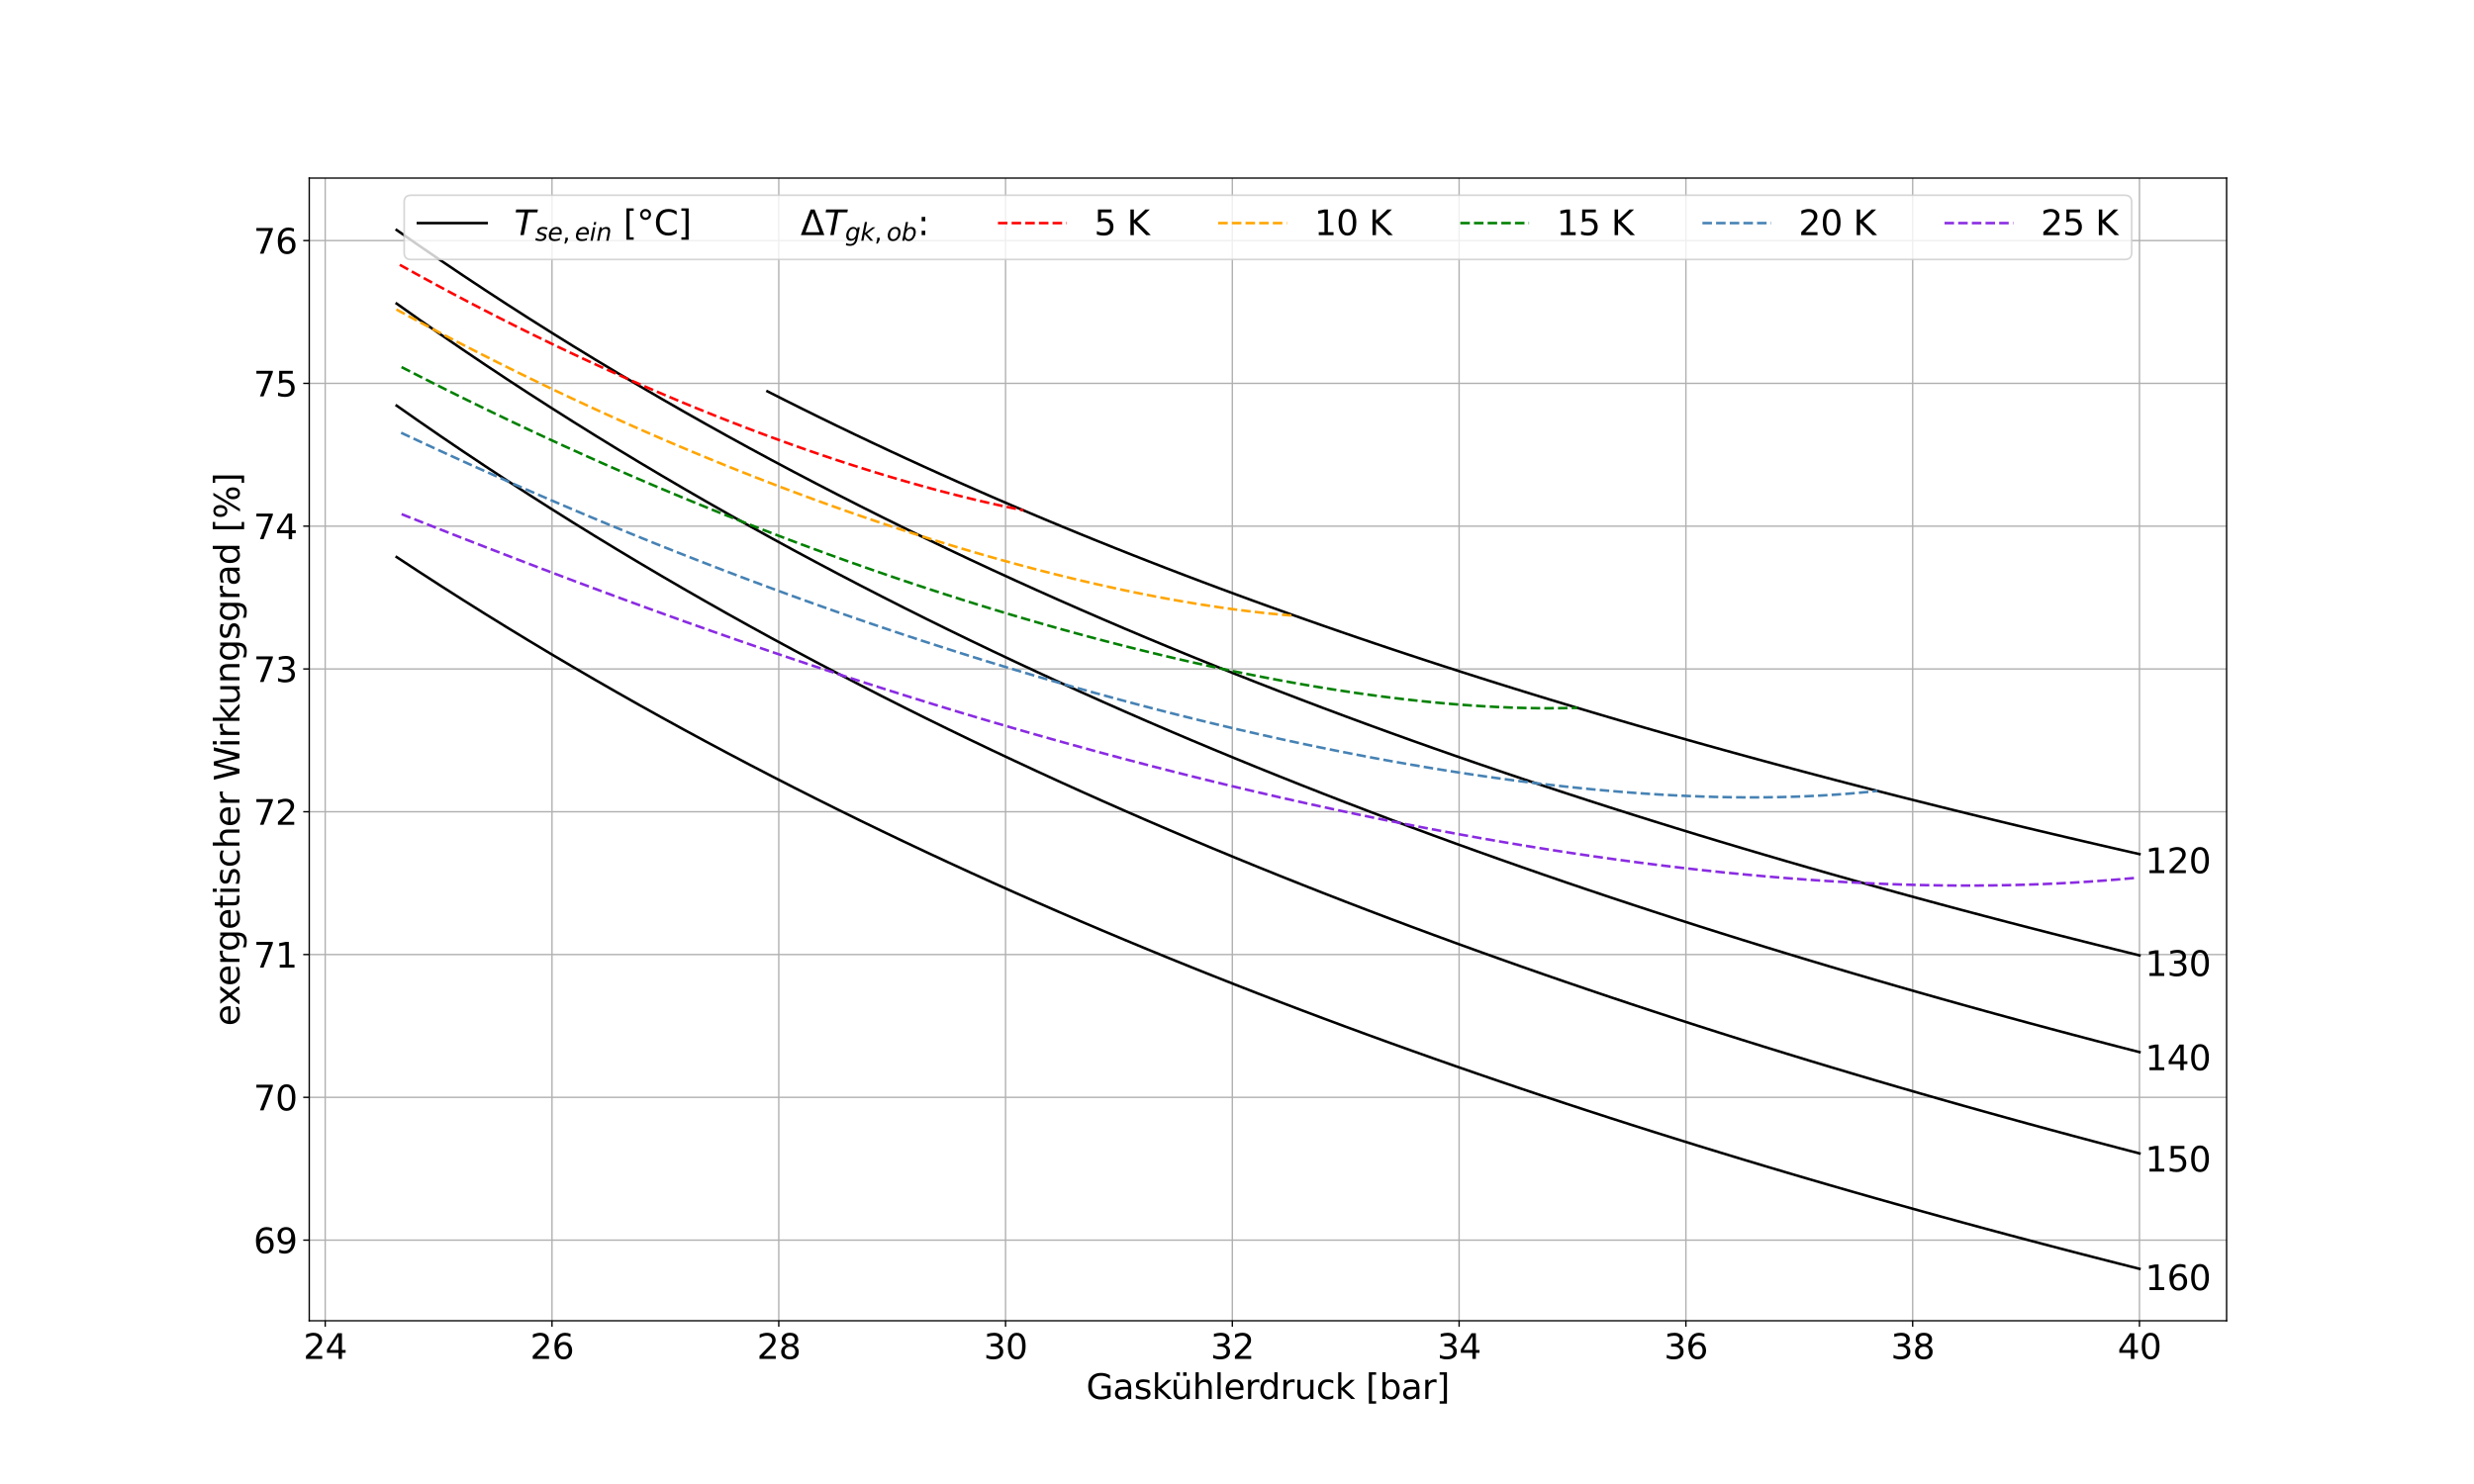 <?xml version="1.0" encoding="utf-8" standalone="no"?>
<!DOCTYPE svg PUBLIC "-//W3C//DTD SVG 1.1//EN"
  "http://www.w3.org/Graphics/SVG/1.1/DTD/svg11.dtd">
<svg xmlns:xlink="http://www.w3.org/1999/xlink" width="1440pt" height="864pt" viewBox="0 0 1440 864" xmlns="http://www.w3.org/2000/svg" version="1.1">
 <defs>
  <style type="text/css">*{stroke-linejoin: round; stroke-linecap: butt}</style>
 </defs>
 <g id="figure_1">
  <g id="patch_1">
   <path d="M 0 864 
L 1440 864 
L 1440 0 
L 0 0 
z
" style="fill: #ffffff"/>
  </g>
  <g id="axes_1">
   <g id="patch_2">
    <path d="M 180 768.96 
L 1296 768.96 
L 1296 103.68 
L 180 103.68 
z
" style="fill: #ffffff"/>
   </g>
   <g id="matplotlib.axis_1">
    <g id="xtick_1">
     <g id="line2d_1">
      <path d="M 189.294 768.96 
L 189.294 103.68 
" clip-path="url(#p9ce936deaa)" style="fill: none; stroke: #b0b0b0; stroke-width: 0.8; stroke-linecap: square"/>
     </g>
     <g id="line2d_2">
      <defs>
       <path id="m167061d1c0" d="M 0 0 
L 0 3.5 
" style="stroke: #000000; stroke-width: 0.8"/>
      </defs>
      <g>
       <use xlink:href="#m167061d1c0" x="189.294" y="768.96" style="stroke: #000000; stroke-width: 0.8"/>
      </g>
     </g>
     <g id="text_1">
      <!-- 24 -->
      <g transform="translate(176.569 791.157) scale(0.2 -0.2)">
       <defs>
        <path id="DejaVuSans-32" d="M 1228 531 
L 3431 531 
L 3431 0 
L 469 0 
L 469 531 
Q 828 903 1448 1529 
Q 2069 2156 2228 2338 
Q 2531 2678 2651 2914 
Q 2772 3150 2772 3378 
Q 2772 3750 2511 3984 
Q 2250 4219 1831 4219 
Q 1534 4219 1204 4116 
Q 875 4013 500 3803 
L 500 4441 
Q 881 4594 1212 4672 
Q 1544 4750 1819 4750 
Q 2544 4750 2975 4387 
Q 3406 4025 3406 3419 
Q 3406 3131 3298 2873 
Q 3191 2616 2906 2266 
Q 2828 2175 2409 1742 
Q 1991 1309 1228 531 
z
" transform="scale(0.016)"/>
        <path id="DejaVuSans-34" d="M 2419 4116 
L 825 1625 
L 2419 1625 
L 2419 4116 
z
M 2253 4666 
L 3047 4666 
L 3047 1625 
L 3713 1625 
L 3713 1100 
L 3047 1100 
L 3047 0 
L 2419 0 
L 2419 1100 
L 313 1100 
L 313 1709 
L 2253 4666 
z
" transform="scale(0.016)"/>
       </defs>
       <use xlink:href="#DejaVuSans-32"/>
       <use xlink:href="#DejaVuSans-34" x="63.623"/>
      </g>
     </g>
    </g>
    <g id="xtick_2">
     <g id="line2d_3">
      <path d="M 321.291 768.96 
L 321.291 103.68 
" clip-path="url(#p9ce936deaa)" style="fill: none; stroke: #b0b0b0; stroke-width: 0.8; stroke-linecap: square"/>
     </g>
     <g id="line2d_4">
      <g>
       <use xlink:href="#m167061d1c0" x="321.291" y="768.96" style="stroke: #000000; stroke-width: 0.8"/>
      </g>
     </g>
     <g id="text_2">
      <!-- 26 -->
      <g transform="translate(308.566 791.157) scale(0.2 -0.2)">
       <defs>
        <path id="DejaVuSans-36" d="M 2113 2584 
Q 1688 2584 1439 2293 
Q 1191 2003 1191 1497 
Q 1191 994 1439 701 
Q 1688 409 2113 409 
Q 2538 409 2786 701 
Q 3034 994 3034 1497 
Q 3034 2003 2786 2293 
Q 2538 2584 2113 2584 
z
M 3366 4563 
L 3366 3988 
Q 3128 4100 2886 4159 
Q 2644 4219 2406 4219 
Q 1781 4219 1451 3797 
Q 1122 3375 1075 2522 
Q 1259 2794 1537 2939 
Q 1816 3084 2150 3084 
Q 2853 3084 3261 2657 
Q 3669 2231 3669 1497 
Q 3669 778 3244 343 
Q 2819 -91 2113 -91 
Q 1303 -91 875 529 
Q 447 1150 447 2328 
Q 447 3434 972 4092 
Q 1497 4750 2381 4750 
Q 2619 4750 2861 4703 
Q 3103 4656 3366 4563 
z
" transform="scale(0.016)"/>
       </defs>
       <use xlink:href="#DejaVuSans-32"/>
       <use xlink:href="#DejaVuSans-36" x="63.623"/>
      </g>
     </g>
    </g>
    <g id="xtick_3">
     <g id="line2d_5">
      <path d="M 453.289 768.96 
L 453.289 103.68 
" clip-path="url(#p9ce936deaa)" style="fill: none; stroke: #b0b0b0; stroke-width: 0.8; stroke-linecap: square"/>
     </g>
     <g id="line2d_6">
      <g>
       <use xlink:href="#m167061d1c0" x="453.289" y="768.96" style="stroke: #000000; stroke-width: 0.8"/>
      </g>
     </g>
     <g id="text_3">
      <!-- 28 -->
      <g transform="translate(440.564 791.157) scale(0.2 -0.2)">
       <defs>
        <path id="DejaVuSans-38" d="M 2034 2216 
Q 1584 2216 1326 1975 
Q 1069 1734 1069 1313 
Q 1069 891 1326 650 
Q 1584 409 2034 409 
Q 2484 409 2743 651 
Q 3003 894 3003 1313 
Q 3003 1734 2745 1975 
Q 2488 2216 2034 2216 
z
M 1403 2484 
Q 997 2584 770 2862 
Q 544 3141 544 3541 
Q 544 4100 942 4425 
Q 1341 4750 2034 4750 
Q 2731 4750 3128 4425 
Q 3525 4100 3525 3541 
Q 3525 3141 3298 2862 
Q 3072 2584 2669 2484 
Q 3125 2378 3379 2068 
Q 3634 1759 3634 1313 
Q 3634 634 3220 271 
Q 2806 -91 2034 -91 
Q 1263 -91 848 271 
Q 434 634 434 1313 
Q 434 1759 690 2068 
Q 947 2378 1403 2484 
z
M 1172 3481 
Q 1172 3119 1398 2916 
Q 1625 2713 2034 2713 
Q 2441 2713 2670 2916 
Q 2900 3119 2900 3481 
Q 2900 3844 2670 4047 
Q 2441 4250 2034 4250 
Q 1625 4250 1398 4047 
Q 1172 3844 1172 3481 
z
" transform="scale(0.016)"/>
       </defs>
       <use xlink:href="#DejaVuSans-32"/>
       <use xlink:href="#DejaVuSans-38" x="63.623"/>
      </g>
     </g>
    </g>
    <g id="xtick_4">
     <g id="line2d_7">
      <path d="M 585.286 768.96 
L 585.286 103.68 
" clip-path="url(#p9ce936deaa)" style="fill: none; stroke: #b0b0b0; stroke-width: 0.8; stroke-linecap: square"/>
     </g>
     <g id="line2d_8">
      <g>
       <use xlink:href="#m167061d1c0" x="585.286" y="768.96" style="stroke: #000000; stroke-width: 0.8"/>
      </g>
     </g>
     <g id="text_4">
      <!-- 30 -->
      <g transform="translate(572.561 791.157) scale(0.2 -0.2)">
       <defs>
        <path id="DejaVuSans-33" d="M 2597 2516 
Q 3050 2419 3304 2112 
Q 3559 1806 3559 1356 
Q 3559 666 3084 287 
Q 2609 -91 1734 -91 
Q 1441 -91 1130 -33 
Q 819 25 488 141 
L 488 750 
Q 750 597 1062 519 
Q 1375 441 1716 441 
Q 2309 441 2620 675 
Q 2931 909 2931 1356 
Q 2931 1769 2642 2001 
Q 2353 2234 1838 2234 
L 1294 2234 
L 1294 2753 
L 1863 2753 
Q 2328 2753 2575 2939 
Q 2822 3125 2822 3475 
Q 2822 3834 2567 4026 
Q 2313 4219 1838 4219 
Q 1578 4219 1281 4162 
Q 984 4106 628 3988 
L 628 4550 
Q 988 4650 1302 4700 
Q 1616 4750 1894 4750 
Q 2613 4750 3031 4423 
Q 3450 4097 3450 3541 
Q 3450 3153 3228 2886 
Q 3006 2619 2597 2516 
z
" transform="scale(0.016)"/>
        <path id="DejaVuSans-30" d="M 2034 4250 
Q 1547 4250 1301 3770 
Q 1056 3291 1056 2328 
Q 1056 1369 1301 889 
Q 1547 409 2034 409 
Q 2525 409 2770 889 
Q 3016 1369 3016 2328 
Q 3016 3291 2770 3770 
Q 2525 4250 2034 4250 
z
M 2034 4750 
Q 2819 4750 3233 4129 
Q 3647 3509 3647 2328 
Q 3647 1150 3233 529 
Q 2819 -91 2034 -91 
Q 1250 -91 836 529 
Q 422 1150 422 2328 
Q 422 3509 836 4129 
Q 1250 4750 2034 4750 
z
" transform="scale(0.016)"/>
       </defs>
       <use xlink:href="#DejaVuSans-33"/>
       <use xlink:href="#DejaVuSans-30" x="63.623"/>
      </g>
     </g>
    </g>
    <g id="xtick_5">
     <g id="line2d_9">
      <path d="M 717.283 768.96 
L 717.283 103.68 
" clip-path="url(#p9ce936deaa)" style="fill: none; stroke: #b0b0b0; stroke-width: 0.8; stroke-linecap: square"/>
     </g>
     <g id="line2d_10">
      <g>
       <use xlink:href="#m167061d1c0" x="717.283" y="768.96" style="stroke: #000000; stroke-width: 0.8"/>
      </g>
     </g>
     <g id="text_5">
      <!-- 32 -->
      <g transform="translate(704.558 791.157) scale(0.2 -0.2)">
       <use xlink:href="#DejaVuSans-33"/>
       <use xlink:href="#DejaVuSans-32" x="63.623"/>
      </g>
     </g>
    </g>
    <g id="xtick_6">
     <g id="line2d_11">
      <path d="M 849.281 768.96 
L 849.281 103.68 
" clip-path="url(#p9ce936deaa)" style="fill: none; stroke: #b0b0b0; stroke-width: 0.8; stroke-linecap: square"/>
     </g>
     <g id="line2d_12">
      <g>
       <use xlink:href="#m167061d1c0" x="849.281" y="768.96" style="stroke: #000000; stroke-width: 0.8"/>
      </g>
     </g>
     <g id="text_6">
      <!-- 34 -->
      <g transform="translate(836.556 791.157) scale(0.2 -0.2)">
       <use xlink:href="#DejaVuSans-33"/>
       <use xlink:href="#DejaVuSans-34" x="63.623"/>
      </g>
     </g>
    </g>
    <g id="xtick_7">
     <g id="line2d_13">
      <path d="M 981.278 768.96 
L 981.278 103.68 
" clip-path="url(#p9ce936deaa)" style="fill: none; stroke: #b0b0b0; stroke-width: 0.8; stroke-linecap: square"/>
     </g>
     <g id="line2d_14">
      <g>
       <use xlink:href="#m167061d1c0" x="981.278" y="768.96" style="stroke: #000000; stroke-width: 0.8"/>
      </g>
     </g>
     <g id="text_7">
      <!-- 36 -->
      <g transform="translate(968.553 791.157) scale(0.2 -0.2)">
       <use xlink:href="#DejaVuSans-33"/>
       <use xlink:href="#DejaVuSans-36" x="63.623"/>
      </g>
     </g>
    </g>
    <g id="xtick_8">
     <g id="line2d_15">
      <path d="M 1113.275 768.96 
L 1113.275 103.68 
" clip-path="url(#p9ce936deaa)" style="fill: none; stroke: #b0b0b0; stroke-width: 0.8; stroke-linecap: square"/>
     </g>
     <g id="line2d_16">
      <g>
       <use xlink:href="#m167061d1c0" x="1113.275" y="768.96" style="stroke: #000000; stroke-width: 0.8"/>
      </g>
     </g>
     <g id="text_8">
      <!-- 38 -->
      <g transform="translate(1100.55 791.157) scale(0.2 -0.2)">
       <use xlink:href="#DejaVuSans-33"/>
       <use xlink:href="#DejaVuSans-38" x="63.623"/>
      </g>
     </g>
    </g>
    <g id="xtick_9">
     <g id="line2d_17">
      <path d="M 1245.273 768.96 
L 1245.273 103.68 
" clip-path="url(#p9ce936deaa)" style="fill: none; stroke: #b0b0b0; stroke-width: 0.8; stroke-linecap: square"/>
     </g>
     <g id="line2d_18">
      <g>
       <use xlink:href="#m167061d1c0" x="1245.273" y="768.96" style="stroke: #000000; stroke-width: 0.8"/>
      </g>
     </g>
     <g id="text_9">
      <!-- 40 -->
      <g transform="translate(1232.548 791.157) scale(0.2 -0.2)">
       <use xlink:href="#DejaVuSans-34"/>
       <use xlink:href="#DejaVuSans-30" x="63.623"/>
      </g>
     </g>
    </g>
    <g id="text_10">
     <!-- Gaskühlerdruck [bar] -->
     <g transform="translate(632.239 814.513) scale(0.2 -0.2)">
      <defs>
       <path id="DejaVuSans-47" d="M 3809 666 
L 3809 1919 
L 2778 1919 
L 2778 2438 
L 4434 2438 
L 4434 434 
Q 4069 175 3628 42 
Q 3188 -91 2688 -91 
Q 1594 -91 976 548 
Q 359 1188 359 2328 
Q 359 3472 976 4111 
Q 1594 4750 2688 4750 
Q 3144 4750 3555 4637 
Q 3966 4525 4313 4306 
L 4313 3634 
Q 3963 3931 3569 4081 
Q 3175 4231 2741 4231 
Q 1884 4231 1454 3753 
Q 1025 3275 1025 2328 
Q 1025 1384 1454 906 
Q 1884 428 2741 428 
Q 3075 428 3337 486 
Q 3600 544 3809 666 
z
" transform="scale(0.016)"/>
       <path id="DejaVuSans-61" d="M 2194 1759 
Q 1497 1759 1228 1600 
Q 959 1441 959 1056 
Q 959 750 1161 570 
Q 1363 391 1709 391 
Q 2188 391 2477 730 
Q 2766 1069 2766 1631 
L 2766 1759 
L 2194 1759 
z
M 3341 1997 
L 3341 0 
L 2766 0 
L 2766 531 
Q 2569 213 2275 61 
Q 1981 -91 1556 -91 
Q 1019 -91 701 211 
Q 384 513 384 1019 
Q 384 1609 779 1909 
Q 1175 2209 1959 2209 
L 2766 2209 
L 2766 2266 
Q 2766 2663 2505 2880 
Q 2244 3097 1772 3097 
Q 1472 3097 1187 3025 
Q 903 2953 641 2809 
L 641 3341 
Q 956 3463 1253 3523 
Q 1550 3584 1831 3584 
Q 2591 3584 2966 3190 
Q 3341 2797 3341 1997 
z
" transform="scale(0.016)"/>
       <path id="DejaVuSans-73" d="M 2834 3397 
L 2834 2853 
Q 2591 2978 2328 3040 
Q 2066 3103 1784 3103 
Q 1356 3103 1142 2972 
Q 928 2841 928 2578 
Q 928 2378 1081 2264 
Q 1234 2150 1697 2047 
L 1894 2003 
Q 2506 1872 2764 1633 
Q 3022 1394 3022 966 
Q 3022 478 2636 193 
Q 2250 -91 1575 -91 
Q 1294 -91 989 -36 
Q 684 19 347 128 
L 347 722 
Q 666 556 975 473 
Q 1284 391 1588 391 
Q 1994 391 2212 530 
Q 2431 669 2431 922 
Q 2431 1156 2273 1281 
Q 2116 1406 1581 1522 
L 1381 1569 
Q 847 1681 609 1914 
Q 372 2147 372 2553 
Q 372 3047 722 3315 
Q 1072 3584 1716 3584 
Q 2034 3584 2315 3537 
Q 2597 3491 2834 3397 
z
" transform="scale(0.016)"/>
       <path id="DejaVuSans-6b" d="M 581 4863 
L 1159 4863 
L 1159 1991 
L 2875 3500 
L 3609 3500 
L 1753 1863 
L 3688 0 
L 2938 0 
L 1159 1709 
L 1159 0 
L 581 0 
L 581 4863 
z
" transform="scale(0.016)"/>
       <path id="DejaVuSans-fc" d="M 544 1381 
L 544 3500 
L 1119 3500 
L 1119 1403 
Q 1119 906 1312 657 
Q 1506 409 1894 409 
Q 2359 409 2629 706 
Q 2900 1003 2900 1516 
L 2900 3500 
L 3475 3500 
L 3475 0 
L 2900 0 
L 2900 538 
Q 2691 219 2414 64 
Q 2138 -91 1772 -91 
Q 1169 -91 856 284 
Q 544 659 544 1381 
z
M 1991 3584 
L 1991 3584 
z
M 2278 4850 
L 2912 4850 
L 2912 4219 
L 2278 4219 
L 2278 4850 
z
M 1056 4850 
L 1690 4850 
L 1690 4219 
L 1056 4219 
L 1056 4850 
z
" transform="scale(0.016)"/>
       <path id="DejaVuSans-68" d="M 3513 2113 
L 3513 0 
L 2938 0 
L 2938 2094 
Q 2938 2591 2744 2837 
Q 2550 3084 2163 3084 
Q 1697 3084 1428 2787 
Q 1159 2491 1159 1978 
L 1159 0 
L 581 0 
L 581 4863 
L 1159 4863 
L 1159 2956 
Q 1366 3272 1645 3428 
Q 1925 3584 2291 3584 
Q 2894 3584 3203 3211 
Q 3513 2838 3513 2113 
z
" transform="scale(0.016)"/>
       <path id="DejaVuSans-6c" d="M 603 4863 
L 1178 4863 
L 1178 0 
L 603 0 
L 603 4863 
z
" transform="scale(0.016)"/>
       <path id="DejaVuSans-65" d="M 3597 1894 
L 3597 1613 
L 953 1613 
Q 991 1019 1311 708 
Q 1631 397 2203 397 
Q 2534 397 2845 478 
Q 3156 559 3463 722 
L 3463 178 
Q 3153 47 2828 -22 
Q 2503 -91 2169 -91 
Q 1331 -91 842 396 
Q 353 884 353 1716 
Q 353 2575 817 3079 
Q 1281 3584 2069 3584 
Q 2775 3584 3186 3129 
Q 3597 2675 3597 1894 
z
M 3022 2063 
Q 3016 2534 2758 2815 
Q 2500 3097 2075 3097 
Q 1594 3097 1305 2825 
Q 1016 2553 972 2059 
L 3022 2063 
z
" transform="scale(0.016)"/>
       <path id="DejaVuSans-72" d="M 2631 2963 
Q 2534 3019 2420 3045 
Q 2306 3072 2169 3072 
Q 1681 3072 1420 2755 
Q 1159 2438 1159 1844 
L 1159 0 
L 581 0 
L 581 3500 
L 1159 3500 
L 1159 2956 
Q 1341 3275 1631 3429 
Q 1922 3584 2338 3584 
Q 2397 3584 2469 3576 
Q 2541 3569 2628 3553 
L 2631 2963 
z
" transform="scale(0.016)"/>
       <path id="DejaVuSans-64" d="M 2906 2969 
L 2906 4863 
L 3481 4863 
L 3481 0 
L 2906 0 
L 2906 525 
Q 2725 213 2448 61 
Q 2172 -91 1784 -91 
Q 1150 -91 751 415 
Q 353 922 353 1747 
Q 353 2572 751 3078 
Q 1150 3584 1784 3584 
Q 2172 3584 2448 3432 
Q 2725 3281 2906 2969 
z
M 947 1747 
Q 947 1113 1208 752 
Q 1469 391 1925 391 
Q 2381 391 2643 752 
Q 2906 1113 2906 1747 
Q 2906 2381 2643 2742 
Q 2381 3103 1925 3103 
Q 1469 3103 1208 2742 
Q 947 2381 947 1747 
z
" transform="scale(0.016)"/>
       <path id="DejaVuSans-75" d="M 544 1381 
L 544 3500 
L 1119 3500 
L 1119 1403 
Q 1119 906 1312 657 
Q 1506 409 1894 409 
Q 2359 409 2629 706 
Q 2900 1003 2900 1516 
L 2900 3500 
L 3475 3500 
L 3475 0 
L 2900 0 
L 2900 538 
Q 2691 219 2414 64 
Q 2138 -91 1772 -91 
Q 1169 -91 856 284 
Q 544 659 544 1381 
z
M 1991 3584 
L 1991 3584 
z
" transform="scale(0.016)"/>
       <path id="DejaVuSans-63" d="M 3122 3366 
L 3122 2828 
Q 2878 2963 2633 3030 
Q 2388 3097 2138 3097 
Q 1578 3097 1268 2742 
Q 959 2388 959 1747 
Q 959 1106 1268 751 
Q 1578 397 2138 397 
Q 2388 397 2633 464 
Q 2878 531 3122 666 
L 3122 134 
Q 2881 22 2623 -34 
Q 2366 -91 2075 -91 
Q 1284 -91 818 406 
Q 353 903 353 1747 
Q 353 2603 823 3093 
Q 1294 3584 2113 3584 
Q 2378 3584 2631 3529 
Q 2884 3475 3122 3366 
z
" transform="scale(0.016)"/>
       <path id="DejaVuSans-20" transform="scale(0.016)"/>
       <path id="DejaVuSans-5b" d="M 550 4863 
L 1875 4863 
L 1875 4416 
L 1125 4416 
L 1125 -397 
L 1875 -397 
L 1875 -844 
L 550 -844 
L 550 4863 
z
" transform="scale(0.016)"/>
       <path id="DejaVuSans-62" d="M 3116 1747 
Q 3116 2381 2855 2742 
Q 2594 3103 2138 3103 
Q 1681 3103 1420 2742 
Q 1159 2381 1159 1747 
Q 1159 1113 1420 752 
Q 1681 391 2138 391 
Q 2594 391 2855 752 
Q 3116 1113 3116 1747 
z
M 1159 2969 
Q 1341 3281 1617 3432 
Q 1894 3584 2278 3584 
Q 2916 3584 3314 3078 
Q 3713 2572 3713 1747 
Q 3713 922 3314 415 
Q 2916 -91 2278 -91 
Q 1894 -91 1617 61 
Q 1341 213 1159 525 
L 1159 0 
L 581 0 
L 581 4863 
L 1159 4863 
L 1159 2969 
z
" transform="scale(0.016)"/>
       <path id="DejaVuSans-5d" d="M 1947 4863 
L 1947 -844 
L 622 -844 
L 622 -397 
L 1369 -397 
L 1369 4416 
L 622 4416 
L 622 4863 
L 1947 4863 
z
" transform="scale(0.016)"/>
      </defs>
      <use xlink:href="#DejaVuSans-47"/>
      <use xlink:href="#DejaVuSans-61" x="77.49"/>
      <use xlink:href="#DejaVuSans-73" x="138.77"/>
      <use xlink:href="#DejaVuSans-6b" x="190.869"/>
      <use xlink:href="#DejaVuSans-fc" x="245.654"/>
      <use xlink:href="#DejaVuSans-68" x="309.033"/>
      <use xlink:href="#DejaVuSans-6c" x="372.412"/>
      <use xlink:href="#DejaVuSans-65" x="400.195"/>
      <use xlink:href="#DejaVuSans-72" x="461.719"/>
      <use xlink:href="#DejaVuSans-64" x="501.082"/>
      <use xlink:href="#DejaVuSans-72" x="564.559"/>
      <use xlink:href="#DejaVuSans-75" x="605.672"/>
      <use xlink:href="#DejaVuSans-63" x="669.051"/>
      <use xlink:href="#DejaVuSans-6b" x="724.031"/>
      <use xlink:href="#DejaVuSans-20" x="781.941"/>
      <use xlink:href="#DejaVuSans-5b" x="813.729"/>
      <use xlink:href="#DejaVuSans-62" x="852.742"/>
      <use xlink:href="#DejaVuSans-61" x="916.219"/>
      <use xlink:href="#DejaVuSans-72" x="977.498"/>
      <use xlink:href="#DejaVuSans-5d" x="1018.611"/>
     </g>
    </g>
   </g>
   <g id="matplotlib.axis_2">
    <g id="ytick_1">
     <g id="line2d_19">
      <path d="M 180 722.009 
L 1296 722.009 
" clip-path="url(#p9ce936deaa)" style="fill: none; stroke: #b0b0b0; stroke-width: 0.8; stroke-linecap: square"/>
     </g>
     <g id="line2d_20">
      <defs>
       <path id="m3f4c70acf4" d="M 0 0 
L -3.5 0 
" style="stroke: #000000; stroke-width: 0.8"/>
      </defs>
      <g>
       <use xlink:href="#m3f4c70acf4" x="180" y="722.009" style="stroke: #000000; stroke-width: 0.8"/>
      </g>
     </g>
     <g id="text_11">
      <!-- 69 -->
      <g transform="translate(147.55 729.607) scale(0.2 -0.2)">
       <defs>
        <path id="DejaVuSans-39" d="M 703 97 
L 703 672 
Q 941 559 1184 500 
Q 1428 441 1663 441 
Q 2288 441 2617 861 
Q 2947 1281 2994 2138 
Q 2813 1869 2534 1725 
Q 2256 1581 1919 1581 
Q 1219 1581 811 2004 
Q 403 2428 403 3163 
Q 403 3881 828 4315 
Q 1253 4750 1959 4750 
Q 2769 4750 3195 4129 
Q 3622 3509 3622 2328 
Q 3622 1225 3098 567 
Q 2575 -91 1691 -91 
Q 1453 -91 1209 -44 
Q 966 3 703 97 
z
M 1959 2075 
Q 2384 2075 2632 2365 
Q 2881 2656 2881 3163 
Q 2881 3666 2632 3958 
Q 2384 4250 1959 4250 
Q 1534 4250 1286 3958 
Q 1038 3666 1038 3163 
Q 1038 2656 1286 2365 
Q 1534 2075 1959 2075 
z
" transform="scale(0.016)"/>
       </defs>
       <use xlink:href="#DejaVuSans-36"/>
       <use xlink:href="#DejaVuSans-39" x="63.623"/>
      </g>
     </g>
    </g>
    <g id="ytick_2">
     <g id="line2d_21">
      <path d="M 180 638.875 
L 1296 638.875 
" clip-path="url(#p9ce936deaa)" style="fill: none; stroke: #b0b0b0; stroke-width: 0.8; stroke-linecap: square"/>
     </g>
     <g id="line2d_22">
      <g>
       <use xlink:href="#m3f4c70acf4" x="180" y="638.875" style="stroke: #000000; stroke-width: 0.8"/>
      </g>
     </g>
     <g id="text_12">
      <!-- 70 -->
      <g transform="translate(147.55 646.473) scale(0.2 -0.2)">
       <defs>
        <path id="DejaVuSans-37" d="M 525 4666 
L 3525 4666 
L 3525 4397 
L 1831 0 
L 1172 0 
L 2766 4134 
L 525 4134 
L 525 4666 
z
" transform="scale(0.016)"/>
       </defs>
       <use xlink:href="#DejaVuSans-37"/>
       <use xlink:href="#DejaVuSans-30" x="63.623"/>
      </g>
     </g>
    </g>
    <g id="ytick_3">
     <g id="line2d_23">
      <path d="M 180 555.741 
L 1296 555.741 
" clip-path="url(#p9ce936deaa)" style="fill: none; stroke: #b0b0b0; stroke-width: 0.8; stroke-linecap: square"/>
     </g>
     <g id="line2d_24">
      <g>
       <use xlink:href="#m3f4c70acf4" x="180" y="555.741" style="stroke: #000000; stroke-width: 0.8"/>
      </g>
     </g>
     <g id="text_13">
      <!-- 71 -->
      <g transform="translate(147.55 563.339) scale(0.2 -0.2)">
       <defs>
        <path id="DejaVuSans-31" d="M 794 531 
L 1825 531 
L 1825 4091 
L 703 3866 
L 703 4441 
L 1819 4666 
L 2450 4666 
L 2450 531 
L 3481 531 
L 3481 0 
L 794 0 
L 794 531 
z
" transform="scale(0.016)"/>
       </defs>
       <use xlink:href="#DejaVuSans-37"/>
       <use xlink:href="#DejaVuSans-31" x="63.623"/>
      </g>
     </g>
    </g>
    <g id="ytick_4">
     <g id="line2d_25">
      <path d="M 180 472.607 
L 1296 472.607 
" clip-path="url(#p9ce936deaa)" style="fill: none; stroke: #b0b0b0; stroke-width: 0.8; stroke-linecap: square"/>
     </g>
     <g id="line2d_26">
      <g>
       <use xlink:href="#m3f4c70acf4" x="180" y="472.607" style="stroke: #000000; stroke-width: 0.8"/>
      </g>
     </g>
     <g id="text_14">
      <!-- 72 -->
      <g transform="translate(147.55 480.205) scale(0.2 -0.2)">
       <use xlink:href="#DejaVuSans-37"/>
       <use xlink:href="#DejaVuSans-32" x="63.623"/>
      </g>
     </g>
    </g>
    <g id="ytick_5">
     <g id="line2d_27">
      <path d="M 180 389.472 
L 1296 389.472 
" clip-path="url(#p9ce936deaa)" style="fill: none; stroke: #b0b0b0; stroke-width: 0.8; stroke-linecap: square"/>
     </g>
     <g id="line2d_28">
      <g>
       <use xlink:href="#m3f4c70acf4" x="180" y="389.472" style="stroke: #000000; stroke-width: 0.8"/>
      </g>
     </g>
     <g id="text_15">
      <!-- 73 -->
      <g transform="translate(147.55 397.071) scale(0.2 -0.2)">
       <use xlink:href="#DejaVuSans-37"/>
       <use xlink:href="#DejaVuSans-33" x="63.623"/>
      </g>
     </g>
    </g>
    <g id="ytick_6">
     <g id="line2d_29">
      <path d="M 180 306.338 
L 1296 306.338 
" clip-path="url(#p9ce936deaa)" style="fill: none; stroke: #b0b0b0; stroke-width: 0.8; stroke-linecap: square"/>
     </g>
     <g id="line2d_30">
      <g>
       <use xlink:href="#m3f4c70acf4" x="180" y="306.338" style="stroke: #000000; stroke-width: 0.8"/>
      </g>
     </g>
     <g id="text_16">
      <!-- 74 -->
      <g transform="translate(147.55 313.937) scale(0.2 -0.2)">
       <use xlink:href="#DejaVuSans-37"/>
       <use xlink:href="#DejaVuSans-34" x="63.623"/>
      </g>
     </g>
    </g>
    <g id="ytick_7">
     <g id="line2d_31">
      <path d="M 180 223.204 
L 1296 223.204 
" clip-path="url(#p9ce936deaa)" style="fill: none; stroke: #b0b0b0; stroke-width: 0.8; stroke-linecap: square"/>
     </g>
     <g id="line2d_32">
      <g>
       <use xlink:href="#m3f4c70acf4" x="180" y="223.204" style="stroke: #000000; stroke-width: 0.8"/>
      </g>
     </g>
     <g id="text_17">
      <!-- 75 -->
      <g transform="translate(147.55 230.803) scale(0.2 -0.2)">
       <defs>
        <path id="DejaVuSans-35" d="M 691 4666 
L 3169 4666 
L 3169 4134 
L 1269 4134 
L 1269 2991 
Q 1406 3038 1543 3061 
Q 1681 3084 1819 3084 
Q 2600 3084 3056 2656 
Q 3513 2228 3513 1497 
Q 3513 744 3044 326 
Q 2575 -91 1722 -91 
Q 1428 -91 1123 -41 
Q 819 9 494 109 
L 494 744 
Q 775 591 1075 516 
Q 1375 441 1709 441 
Q 2250 441 2565 725 
Q 2881 1009 2881 1497 
Q 2881 1984 2565 2268 
Q 2250 2553 1709 2553 
Q 1456 2553 1204 2497 
Q 953 2441 691 2322 
L 691 4666 
z
" transform="scale(0.016)"/>
       </defs>
       <use xlink:href="#DejaVuSans-37"/>
       <use xlink:href="#DejaVuSans-35" x="63.623"/>
      </g>
     </g>
    </g>
    <g id="ytick_8">
     <g id="line2d_33">
      <path d="M 180 140.07 
L 1296 140.07 
" clip-path="url(#p9ce936deaa)" style="fill: none; stroke: #b0b0b0; stroke-width: 0.8; stroke-linecap: square"/>
     </g>
     <g id="line2d_34">
      <g>
       <use xlink:href="#m3f4c70acf4" x="180" y="140.07" style="stroke: #000000; stroke-width: 0.8"/>
      </g>
     </g>
     <g id="text_18">
      <!-- 76 -->
      <g transform="translate(147.55 147.669) scale(0.2 -0.2)">
       <use xlink:href="#DejaVuSans-37"/>
       <use xlink:href="#DejaVuSans-36" x="63.623"/>
      </g>
     </g>
    </g>
    <g id="text_19">
     <!-- exergetischer Wirkungsgrad [%] -->
     <g transform="translate(139.391 597.362) rotate(-90) scale(0.2 -0.2)">
      <defs>
       <path id="DejaVuSans-78" d="M 3513 3500 
L 2247 1797 
L 3578 0 
L 2900 0 
L 1881 1375 
L 863 0 
L 184 0 
L 1544 1831 
L 300 3500 
L 978 3500 
L 1906 2253 
L 2834 3500 
L 3513 3500 
z
" transform="scale(0.016)"/>
       <path id="DejaVuSans-67" d="M 2906 1791 
Q 2906 2416 2648 2759 
Q 2391 3103 1925 3103 
Q 1463 3103 1205 2759 
Q 947 2416 947 1791 
Q 947 1169 1205 825 
Q 1463 481 1925 481 
Q 2391 481 2648 825 
Q 2906 1169 2906 1791 
z
M 3481 434 
Q 3481 -459 3084 -895 
Q 2688 -1331 1869 -1331 
Q 1566 -1331 1297 -1286 
Q 1028 -1241 775 -1147 
L 775 -588 
Q 1028 -725 1275 -790 
Q 1522 -856 1778 -856 
Q 2344 -856 2625 -561 
Q 2906 -266 2906 331 
L 2906 616 
Q 2728 306 2450 153 
Q 2172 0 1784 0 
Q 1141 0 747 490 
Q 353 981 353 1791 
Q 353 2603 747 3093 
Q 1141 3584 1784 3584 
Q 2172 3584 2450 3431 
Q 2728 3278 2906 2969 
L 2906 3500 
L 3481 3500 
L 3481 434 
z
" transform="scale(0.016)"/>
       <path id="DejaVuSans-74" d="M 1172 4494 
L 1172 3500 
L 2356 3500 
L 2356 3053 
L 1172 3053 
L 1172 1153 
Q 1172 725 1289 603 
Q 1406 481 1766 481 
L 2356 481 
L 2356 0 
L 1766 0 
Q 1100 0 847 248 
Q 594 497 594 1153 
L 594 3053 
L 172 3053 
L 172 3500 
L 594 3500 
L 594 4494 
L 1172 4494 
z
" transform="scale(0.016)"/>
       <path id="DejaVuSans-69" d="M 603 3500 
L 1178 3500 
L 1178 0 
L 603 0 
L 603 3500 
z
M 603 4863 
L 1178 4863 
L 1178 4134 
L 603 4134 
L 603 4863 
z
" transform="scale(0.016)"/>
       <path id="DejaVuSans-57" d="M 213 4666 
L 850 4666 
L 1831 722 
L 2809 4666 
L 3519 4666 
L 4500 722 
L 5478 4666 
L 6119 4666 
L 4947 0 
L 4153 0 
L 3169 4050 
L 2175 0 
L 1381 0 
L 213 4666 
z
" transform="scale(0.016)"/>
       <path id="DejaVuSans-6e" d="M 3513 2113 
L 3513 0 
L 2938 0 
L 2938 2094 
Q 2938 2591 2744 2837 
Q 2550 3084 2163 3084 
Q 1697 3084 1428 2787 
Q 1159 2491 1159 1978 
L 1159 0 
L 581 0 
L 581 3500 
L 1159 3500 
L 1159 2956 
Q 1366 3272 1645 3428 
Q 1925 3584 2291 3584 
Q 2894 3584 3203 3211 
Q 3513 2838 3513 2113 
z
" transform="scale(0.016)"/>
       <path id="DejaVuSans-25" d="M 4653 2053 
Q 4381 2053 4226 1822 
Q 4072 1591 4072 1178 
Q 4072 772 4226 539 
Q 4381 306 4653 306 
Q 4919 306 5073 539 
Q 5228 772 5228 1178 
Q 5228 1588 5073 1820 
Q 4919 2053 4653 2053 
z
M 4653 2450 
Q 5147 2450 5437 2106 
Q 5728 1763 5728 1178 
Q 5728 594 5436 251 
Q 5144 -91 4653 -91 
Q 4153 -91 3862 251 
Q 3572 594 3572 1178 
Q 3572 1766 3864 2108 
Q 4156 2450 4653 2450 
z
M 1428 4353 
Q 1159 4353 1004 4120 
Q 850 3888 850 3481 
Q 850 3069 1003 2837 
Q 1156 2606 1428 2606 
Q 1700 2606 1854 2837 
Q 2009 3069 2009 3481 
Q 2009 3884 1853 4118 
Q 1697 4353 1428 4353 
z
M 4250 4750 
L 4750 4750 
L 1831 -91 
L 1331 -91 
L 4250 4750 
z
M 1428 4750 
Q 1922 4750 2215 4408 
Q 2509 4066 2509 3481 
Q 2509 2891 2217 2550 
Q 1925 2209 1428 2209 
Q 931 2209 642 2551 
Q 353 2894 353 3481 
Q 353 4063 643 4406 
Q 934 4750 1428 4750 
z
" transform="scale(0.016)"/>
      </defs>
      <use xlink:href="#DejaVuSans-65"/>
      <use xlink:href="#DejaVuSans-78" x="59.773"/>
      <use xlink:href="#DejaVuSans-65" x="115.828"/>
      <use xlink:href="#DejaVuSans-72" x="177.352"/>
      <use xlink:href="#DejaVuSans-67" x="216.715"/>
      <use xlink:href="#DejaVuSans-65" x="280.191"/>
      <use xlink:href="#DejaVuSans-74" x="341.715"/>
      <use xlink:href="#DejaVuSans-69" x="380.924"/>
      <use xlink:href="#DejaVuSans-73" x="408.707"/>
      <use xlink:href="#DejaVuSans-63" x="460.807"/>
      <use xlink:href="#DejaVuSans-68" x="515.787"/>
      <use xlink:href="#DejaVuSans-65" x="579.166"/>
      <use xlink:href="#DejaVuSans-72" x="640.689"/>
      <use xlink:href="#DejaVuSans-20" x="681.803"/>
      <use xlink:href="#DejaVuSans-57" x="713.59"/>
      <use xlink:href="#DejaVuSans-69" x="810.217"/>
      <use xlink:href="#DejaVuSans-72" x="838"/>
      <use xlink:href="#DejaVuSans-6b" x="879.113"/>
      <use xlink:href="#DejaVuSans-75" x="933.898"/>
      <use xlink:href="#DejaVuSans-6e" x="997.277"/>
      <use xlink:href="#DejaVuSans-67" x="1060.656"/>
      <use xlink:href="#DejaVuSans-73" x="1124.133"/>
      <use xlink:href="#DejaVuSans-67" x="1176.232"/>
      <use xlink:href="#DejaVuSans-72" x="1239.709"/>
      <use xlink:href="#DejaVuSans-61" x="1280.822"/>
      <use xlink:href="#DejaVuSans-64" x="1342.102"/>
      <use xlink:href="#DejaVuSans-20" x="1405.578"/>
      <use xlink:href="#DejaVuSans-5b" x="1437.365"/>
      <use xlink:href="#DejaVuSans-25" x="1476.379"/>
      <use xlink:href="#DejaVuSans-5d" x="1571.398"/>
     </g>
    </g>
   </g>
   <g id="line2d_35">
    <path d="M 230.873 324.327 
L 243.714 332.768 
L 256.554 341.077 
L 269.395 349.259 
L 282.235 357.316 
L 295.076 365.251 
L 307.916 373.067 
L 320.757 380.766 
L 333.597 388.352 
L 346.438 395.826 
L 359.278 403.192 
L 372.119 410.45 
L 384.959 417.605 
L 397.8 424.657 
L 410.64 431.609 
L 423.481 438.464 
L 436.321 445.223 
L 449.162 451.888 
L 462.002 458.461 
L 474.843 464.944 
L 487.683 471.339 
L 500.524 477.648 
L 513.364 483.872 
L 526.205 490.014 
L 539.045 496.073 
L 551.886 502.054 
L 564.726 507.956 
L 577.567 513.781 
L 590.407 519.531 
L 603.248 525.208 
L 616.088 530.812 
L 628.929 536.345 
L 641.769 541.809 
L 654.61 547.204 
L 667.45 552.532 
L 680.291 557.794 
L 693.131 562.992 
L 705.972 568.126 
L 718.812 573.198 
L 731.653 578.209 
L 744.493 583.16 
L 757.334 588.052 
L 770.174 592.885 
L 783.015 597.662 
L 795.855 602.383 
L 808.696 607.049 
L 821.536 611.661 
L 834.377 616.219 
L 847.217 620.726 
L 860.058 625.181 
L 872.898 629.586 
L 885.739 633.941 
L 898.579 638.248 
L 911.42 642.506 
L 924.26 646.718 
L 937.101 650.883 
L 949.941 655.003 
L 962.782 659.078 
L 975.622 663.108 
L 988.463 667.095 
L 1001.303 671.04 
L 1014.144 674.943 
L 1026.984 678.804 
L 1039.825 682.625 
L 1052.665 686.405 
L 1065.506 690.147 
L 1078.346 693.849 
L 1091.187 697.514 
L 1104.027 701.141 
L 1116.868 704.731 
L 1129.708 708.284 
L 1142.549 711.802 
L 1155.389 715.285 
L 1168.23 718.732 
L 1181.07 722.146 
L 1193.911 725.526 
L 1206.751 728.873 
L 1219.592 732.187 
L 1232.432 735.469 
L 1245.273 738.72 
" clip-path="url(#p9ce936deaa)" style="fill: none; stroke: #000000; stroke-width: 1.5; stroke-linecap: square"/>
   </g>
   <g id="line2d_36">
    <path d="M 230.873 236.162 
L 243.714 245.151 
L 256.554 253.997 
L 269.395 262.703 
L 282.235 271.273 
L 295.076 279.709 
L 307.916 288.015 
L 320.757 296.193 
L 333.597 304.247 
L 346.438 312.18 
L 359.278 319.993 
L 372.119 327.69 
L 384.959 335.273 
L 397.8 342.744 
L 410.64 350.107 
L 423.481 357.363 
L 436.321 364.514 
L 449.162 371.564 
L 462.002 378.513 
L 474.843 385.364 
L 487.683 392.119 
L 500.524 398.78 
L 513.364 405.349 
L 526.205 411.828 
L 539.045 418.218 
L 551.886 424.521 
L 564.726 430.74 
L 577.567 436.875 
L 590.407 442.929 
L 603.248 448.902 
L 616.088 454.797 
L 628.929 460.614 
L 641.769 466.356 
L 654.61 472.024 
L 667.45 477.619 
L 680.291 483.143 
L 693.131 488.597 
L 705.972 493.982 
L 718.812 499.299 
L 731.653 504.55 
L 744.493 509.736 
L 757.334 514.858 
L 770.174 519.917 
L 783.015 524.914 
L 795.855 529.851 
L 808.696 534.729 
L 821.536 539.548 
L 834.377 544.31 
L 847.217 549.015 
L 860.058 553.665 
L 872.898 558.261 
L 885.739 562.803 
L 898.579 567.292 
L 911.42 571.73 
L 924.26 576.117 
L 937.101 580.454 
L 949.941 584.741 
L 962.782 588.981 
L 975.622 593.173 
L 988.463 597.319 
L 1001.303 601.418 
L 1014.144 605.473 
L 1026.984 609.483 
L 1039.825 613.449 
L 1052.665 617.372 
L 1065.506 621.254 
L 1078.346 625.093 
L 1091.187 628.892 
L 1104.027 632.651 
L 1116.868 636.37 
L 1129.708 640.05 
L 1142.549 643.692 
L 1155.389 647.296 
L 1168.23 650.863 
L 1181.07 654.394 
L 1193.911 657.889 
L 1206.751 661.349 
L 1219.592 664.773 
L 1232.432 668.164 
L 1245.273 671.521 
" clip-path="url(#p9ce936deaa)" style="fill: none; stroke: #000000; stroke-width: 1.5; stroke-linecap: square"/>
   </g>
   <g id="line2d_37">
    <path d="M 230.873 176.753 
L 243.714 185.839 
L 256.554 194.777 
L 269.395 203.573 
L 282.235 212.229 
L 295.076 220.748 
L 307.916 229.133 
L 320.757 237.388 
L 333.597 245.516 
L 346.438 253.518 
L 359.278 261.399 
L 372.119 269.16 
L 384.959 276.804 
L 397.8 284.333 
L 410.64 291.751 
L 423.481 299.059 
L 436.321 306.26 
L 449.162 313.356 
L 462.002 320.35 
L 474.843 327.242 
L 487.683 334.036 
L 500.524 340.733 
L 513.364 347.335 
L 526.205 353.845 
L 539.045 360.263 
L 551.886 366.593 
L 564.726 372.835 
L 577.567 378.991 
L 590.407 385.063 
L 603.248 391.053 
L 616.088 396.962 
L 628.929 402.792 
L 641.769 408.544 
L 654.61 414.22 
L 667.45 419.82 
L 680.291 425.348 
L 693.131 430.803 
L 705.972 436.188 
L 718.812 441.503 
L 731.653 446.749 
L 744.493 451.929 
L 757.334 457.044 
L 770.174 462.094 
L 783.015 467.08 
L 795.855 472.004 
L 808.696 476.868 
L 821.536 481.671 
L 834.377 486.415 
L 847.217 491.102 
L 860.058 495.731 
L 872.898 500.305 
L 885.739 504.824 
L 898.579 509.29 
L 911.42 513.702 
L 924.26 518.062 
L 937.101 522.371 
L 949.941 526.63 
L 962.782 530.84 
L 975.622 535.001 
L 988.463 539.115 
L 1001.303 543.181 
L 1014.144 547.202 
L 1026.984 551.178 
L 1039.825 555.109 
L 1052.665 558.996 
L 1065.506 562.841 
L 1078.346 566.643 
L 1091.187 570.404 
L 1104.027 574.125 
L 1116.868 577.805 
L 1129.708 581.446 
L 1142.549 585.048 
L 1155.389 588.612 
L 1168.23 592.138 
L 1181.07 595.628 
L 1193.911 599.082 
L 1206.751 602.501 
L 1219.592 605.884 
L 1232.432 609.233 
L 1245.273 612.548 
" clip-path="url(#p9ce936deaa)" style="fill: none; stroke: #000000; stroke-width: 1.5; stroke-linecap: square"/>
   </g>
   <g id="line2d_38">
    <path d="M 230.873 133.92 
L 243.714 142.858 
L 256.554 151.649 
L 269.395 160.295 
L 282.235 168.801 
L 295.076 177.168 
L 307.916 185.402 
L 320.757 193.503 
L 333.597 201.476 
L 346.438 209.323 
L 359.278 217.046 
L 372.119 224.649 
L 384.959 232.134 
L 397.8 239.504 
L 410.64 246.76 
L 423.481 253.906 
L 436.321 260.944 
L 449.162 267.875 
L 462.002 274.702 
L 474.843 281.428 
L 487.683 288.054 
L 500.524 294.582 
L 513.364 301.014 
L 526.205 307.353 
L 539.045 313.6 
L 551.886 319.756 
L 564.726 325.825 
L 577.567 331.806 
L 590.407 337.703 
L 603.248 343.516 
L 616.088 349.248 
L 628.929 354.9 
L 641.769 360.473 
L 654.61 365.97 
L 667.45 371.391 
L 680.291 376.737 
L 693.131 382.011 
L 705.972 387.214 
L 718.812 392.347 
L 731.653 397.412 
L 744.493 402.409 
L 757.334 407.34 
L 770.174 412.206 
L 783.015 417.009 
L 795.855 421.75 
L 808.696 426.429 
L 821.536 431.048 
L 834.377 435.609 
L 847.217 440.111 
L 860.058 444.557 
L 872.898 448.948 
L 885.739 453.283 
L 898.579 457.566 
L 911.42 461.796 
L 924.26 465.974 
L 937.101 470.101 
L 949.941 474.179 
L 962.782 478.209 
L 975.622 482.19 
L 988.463 486.125 
L 1001.303 490.013 
L 1014.144 493.857 
L 1026.984 497.656 
L 1039.825 501.412 
L 1052.665 505.125 
L 1065.506 508.797 
L 1078.346 512.427 
L 1091.187 516.017 
L 1104.027 519.568 
L 1116.868 523.08 
L 1129.708 526.554 
L 1142.549 529.991 
L 1155.389 533.391 
L 1168.23 536.756 
L 1181.07 540.085 
L 1193.911 543.38 
L 1206.751 546.641 
L 1219.592 549.868 
L 1232.432 553.063 
L 1245.273 556.226 
" clip-path="url(#p9ce936deaa)" style="fill: none; stroke: #000000; stroke-width: 1.5; stroke-linecap: square"/>
   </g>
   <g id="line2d_39">
    <path d="M 446.689 227.845 
L 456.798 232.956 
L 466.906 238.003 
L 477.015 242.987 
L 487.123 247.909 
L 497.232 252.771 
L 507.341 257.572 
L 517.449 262.315 
L 527.558 266.999 
L 537.667 271.627 
L 547.775 276.199 
L 557.884 280.715 
L 567.993 285.177 
L 578.101 289.586 
L 588.21 293.942 
L 598.319 298.247 
L 608.427 302.501 
L 618.536 306.705 
L 628.645 310.86 
L 638.753 314.966 
L 648.862 319.025 
L 658.971 323.037 
L 669.079 327.002 
L 679.188 330.923 
L 689.297 334.799 
L 699.405 338.632 
L 709.514 342.421 
L 719.623 346.168 
L 729.731 349.873 
L 739.84 353.537 
L 749.949 357.161 
L 760.057 360.746 
L 770.166 364.291 
L 780.275 367.799 
L 790.383 371.268 
L 800.492 374.701 
L 810.6 378.098 
L 820.709 381.458 
L 830.818 384.784 
L 840.926 388.075 
L 851.035 391.332 
L 861.144 394.555 
L 871.252 397.746 
L 881.361 400.905 
L 891.47 404.032 
L 901.578 407.128 
L 911.687 410.194 
L 921.796 413.229 
L 931.904 416.235 
L 942.013 419.212 
L 952.122 422.16 
L 962.23 425.081 
L 972.339 427.974 
L 982.448 430.84 
L 992.556 433.679 
L 1002.665 436.493 
L 1012.774 439.281 
L 1022.882 442.043 
L 1032.991 444.781 
L 1043.1 447.495 
L 1053.208 450.185 
L 1063.317 452.851 
L 1073.426 455.494 
L 1083.534 458.115 
L 1093.643 460.713 
L 1103.752 463.29 
L 1113.86 465.845 
L 1123.969 468.379 
L 1134.078 470.893 
L 1144.186 473.386 
L 1154.295 475.859 
L 1164.403 478.312 
L 1174.512 480.746 
L 1184.621 483.161 
L 1194.729 485.558 
L 1204.838 487.936 
L 1214.947 490.296 
L 1225.055 492.639 
L 1235.164 494.964 
L 1245.273 497.272 
" clip-path="url(#p9ce936deaa)" style="fill: none; stroke: #000000; stroke-width: 1.5; stroke-linecap: square"/>
   </g>
   <g id="line2d_40">
    <path d="M 232.709 154.175 
L 238.037 157.14 
L 243.353 160.075 
L 248.659 162.978 
L 253.953 165.85 
L 259.236 168.691 
L 264.506 171.501 
L 269.764 174.28 
L 275.009 177.028 
L 280.241 179.745 
L 285.459 182.432 
L 290.664 185.088 
L 295.855 187.713 
L 301.031 190.307 
L 306.193 192.871 
L 311.34 195.405 
L 316.472 197.908 
L 321.588 200.381 
L 326.688 202.824 
L 331.772 205.236 
L 336.84 207.618 
L 341.89 209.97 
L 346.923 212.292 
L 351.939 214.584 
L 356.937 216.846 
L 361.917 219.078 
L 366.879 221.281 
L 371.822 223.454 
L 376.745 225.597 
L 381.649 227.71 
L 386.534 229.794 
L 391.399 231.848 
L 396.243 233.873 
L 401.067 235.869 
L 405.869 237.835 
L 410.651 239.772 
L 415.41 241.68 
L 420.148 243.559 
L 424.864 245.409 
L 429.558 247.23 
L 434.228 249.022 
L 438.876 250.785 
L 443.5 252.519 
L 448.1 254.225 
L 452.677 255.902 
L 457.229 257.55 
L 461.757 259.17 
L 466.259 260.761 
L 470.737 262.324 
L 475.189 263.859 
L 479.616 265.365 
L 484.016 266.844 
L 488.39 268.294 
L 492.738 269.716 
L 497.059 271.11 
L 501.352 272.477 
L 505.619 273.815 
L 509.857 275.126 
L 514.068 276.409 
L 518.25 277.665 
L 522.404 278.893 
L 526.529 280.093 
L 530.626 281.266 
L 534.693 282.412 
L 538.73 283.531 
L 542.738 284.622 
L 546.716 285.686 
L 550.664 286.723 
L 554.581 287.734 
L 558.467 288.717 
L 562.323 289.674 
L 566.147 290.604 
L 569.94 291.507 
L 573.702 292.384 
L 577.431 293.235 
L 581.129 294.059 
L 584.794 294.856 
L 588.427 295.628 
L 592.027 296.373 
L 595.595 297.092 
" clip-path="url(#p9ce936deaa)" style="fill: none; stroke-dasharray: 5.55,2.4; stroke-dashoffset: 0; stroke: #ff0000; stroke-width: 1.5"/>
   </g>
   <g id="line2d_41">
    <path d="M 230.727 180.176 
L 238.663 184.481 
L 246.586 188.731 
L 254.495 192.925 
L 262.39 197.064 
L 270.268 201.148 
L 278.131 205.177 
L 285.977 209.151 
L 293.804 213.07 
L 301.613 216.934 
L 309.402 220.743 
L 317.171 224.498 
L 324.918 228.198 
L 332.644 231.843 
L 340.346 235.434 
L 348.025 238.971 
L 355.679 242.454 
L 363.308 245.882 
L 370.91 249.256 
L 378.486 252.577 
L 386.033 255.843 
L 393.551 259.056 
L 401.04 262.215 
L 408.498 265.321 
L 415.925 268.373 
L 423.32 271.373 
L 430.682 274.319 
L 438.01 277.212 
L 445.303 280.052 
L 452.561 282.839 
L 459.782 285.574 
L 466.967 288.257 
L 474.113 290.887 
L 481.22 293.465 
L 488.288 295.99 
L 495.316 298.464 
L 502.302 300.886 
L 509.246 303.257 
L 516.148 305.576 
L 523.006 307.844 
L 529.819 310.061 
L 536.587 312.226 
L 543.31 314.341 
L 549.986 316.405 
L 556.614 318.419 
L 563.194 320.382 
L 569.726 322.295 
L 576.207 324.158 
L 582.639 325.971 
L 589.019 327.734 
L 595.348 329.448 
L 601.624 331.113 
L 607.848 332.728 
L 614.017 334.295 
L 620.132 335.813 
L 626.192 337.282 
L 632.197 338.703 
L 638.145 340.075 
L 644.037 341.4 
L 649.871 342.677 
L 655.647 343.906 
L 661.364 345.088 
L 667.023 346.222 
L 672.622 347.31 
L 678.161 348.351 
L 683.639 349.345 
L 689.056 350.293 
L 694.412 351.195 
L 699.706 352.052 
L 704.937 352.862 
L 710.106 353.627 
L 715.211 354.347 
L 720.253 355.022 
L 725.231 355.653 
L 730.146 356.239 
L 734.995 356.781 
L 739.78 357.279 
L 744.5 357.733 
L 749.155 358.144 
L 753.744 358.512 
" clip-path="url(#p9ce936deaa)" style="fill: none; stroke-dasharray: 5.55,2.4; stroke-dashoffset: 0; stroke: #ffa500; stroke-width: 1.5"/>
   </g>
   <g id="line2d_42">
    <path d="M 233.722 213.72 
L 244.327 219.147 
L 254.921 224.499 
L 265.505 229.775 
L 276.075 234.974 
L 286.631 240.097 
L 297.17 245.143 
L 307.692 250.113 
L 318.194 255.005 
L 328.675 259.82 
L 339.134 264.557 
L 349.568 269.217 
L 359.976 273.8 
L 370.357 278.305 
L 380.708 282.732 
L 391.028 287.081 
L 401.316 291.353 
L 411.57 295.547 
L 421.787 299.663 
L 431.967 303.702 
L 442.108 307.664 
L 452.207 311.547 
L 462.264 315.354 
L 472.277 319.083 
L 482.244 322.735 
L 492.163 326.31 
L 502.032 329.808 
L 511.851 333.229 
L 521.617 336.573 
L 531.329 339.842 
L 540.985 343.033 
L 550.584 346.149 
L 560.123 349.189 
L 569.602 352.153 
L 579.019 355.042 
L 588.372 357.855 
L 597.659 360.594 
L 606.88 363.257 
L 616.032 365.847 
L 625.114 368.361 
L 634.125 370.802 
L 643.063 373.169 
L 651.927 375.463 
L 660.716 377.683 
L 669.427 379.831 
L 678.06 381.906 
L 686.614 383.909 
L 695.086 385.84 
L 703.477 387.699 
L 711.784 389.487 
L 720.007 391.204 
L 728.144 392.851 
L 736.194 394.428 
L 744.156 395.934 
L 752.03 397.372 
L 759.813 398.74 
L 767.506 400.04 
L 775.108 401.272 
L 782.617 402.436 
L 790.032 403.533 
L 797.353 404.562 
L 804.58 405.526 
L 811.712 406.423 
L 818.747 407.255 
L 825.686 408.022 
L 832.527 408.725 
L 839.272 409.363 
L 845.918 409.939 
L 852.467 410.451 
L 858.917 410.901 
L 865.268 411.289 
L 871.521 411.615 
L 877.675 411.881 
L 883.73 412.087 
L 889.687 412.233 
L 895.545 412.321 
L 901.305 412.349 
L 906.967 412.321 
L 912.531 412.235 
L 917.998 412.092 
" clip-path="url(#p9ce936deaa)" style="fill: none; stroke-dasharray: 5.55,2.4; stroke-dashoffset: 0; stroke: #008000; stroke-width: 1.5"/>
   </g>
   <g id="line2d_43">
    <path d="M 233.478 251.951 
L 246.9 258.215 
L 260.324 264.4 
L 273.746 270.503 
L 287.163 276.522 
L 300.574 282.456 
L 313.975 288.303 
L 327.363 294.061 
L 340.737 299.73 
L 354.093 305.307 
L 367.428 310.791 
L 380.74 316.182 
L 394.025 321.479 
L 407.282 326.68 
L 420.506 331.785 
L 433.696 336.794 
L 446.848 341.706 
L 459.96 346.52 
L 473.028 351.236 
L 486.05 355.854 
L 499.022 360.373 
L 511.943 364.792 
L 524.808 369.113 
L 537.616 373.334 
L 550.363 377.456 
L 563.046 381.478 
L 575.663 385.401 
L 588.21 389.224 
L 600.686 392.947 
L 613.086 396.571 
L 625.409 400.096 
L 637.651 403.522 
L 649.81 406.848 
L 661.884 410.075 
L 673.869 413.204 
L 685.763 416.235 
L 697.563 419.168 
L 709.267 422.002 
L 720.873 424.74 
L 732.378 427.38 
L 743.779 429.924 
L 755.075 432.371 
L 766.263 434.723 
L 777.341 436.979 
L 788.307 439.14 
L 799.159 441.207 
L 809.895 443.18 
L 820.514 445.06 
L 831.013 446.848 
L 841.39 448.543 
L 851.645 450.146 
L 861.776 451.659 
L 871.781 453.082 
L 881.659 454.415 
L 891.409 455.659 
L 901.03 456.816 
L 910.522 457.885 
L 919.882 458.868 
L 929.111 459.765 
L 938.208 460.577 
L 947.172 461.306 
L 956.003 461.951 
L 964.702 462.514 
L 973.268 462.996 
L 981.7 463.398 
L 990.001 463.72 
L 998.169 463.965 
L 1006.205 464.131 
L 1014.11 464.222 
L 1021.886 464.237 
L 1029.532 464.178 
L 1037.051 464.046 
L 1044.443 463.842 
L 1051.71 463.567 
L 1058.853 463.223 
L 1065.875 462.81 
L 1072.778 462.329 
L 1079.563 461.782 
L 1086.233 461.171 
L 1092.791 460.495 
" clip-path="url(#p9ce936deaa)" style="fill: none; stroke-dasharray: 5.55,2.4; stroke-dashoffset: 0; stroke: #4682b4; stroke-width: 1.5"/>
   </g>
   <g id="line2d_44">
    <path d="M 233.753 299.355 
L 250.07 305.798 
L 266.408 312.212 
L 282.762 318.586 
L 299.13 324.911 
L 315.506 331.178 
L 331.886 337.382 
L 348.268 343.515 
L 364.645 349.571 
L 381.015 355.547 
L 397.372 361.437 
L 413.713 367.237 
L 430.034 372.944 
L 446.329 378.554 
L 462.594 384.064 
L 478.826 389.472 
L 495.018 394.776 
L 511.168 399.974 
L 527.27 405.063 
L 543.321 410.041 
L 559.314 414.909 
L 575.247 419.663 
L 591.114 424.304 
L 606.911 428.829 
L 622.634 433.239 
L 638.277 437.533 
L 653.837 441.709 
L 669.31 445.767 
L 684.69 449.708 
L 699.974 453.53 
L 715.158 457.234 
L 730.237 460.819 
L 745.206 464.286 
L 760.064 467.634 
L 774.804 470.863 
L 789.424 473.974 
L 803.919 476.967 
L 818.287 479.841 
L 832.523 482.599 
L 846.624 485.239 
L 860.588 487.763 
L 874.41 490.171 
L 888.088 492.464 
L 901.619 494.642 
L 915 496.706 
L 928.229 498.656 
L 941.304 500.494 
L 954.223 502.221 
L 966.983 503.837 
L 979.583 505.343 
L 992.021 506.741 
L 1004.297 508.031 
L 1016.409 509.214 
L 1028.356 510.292 
L 1040.138 511.266 
L 1051.754 512.138 
L 1063.205 512.908 
L 1074.49 513.577 
L 1085.61 514.148 
L 1096.567 514.622 
L 1107.36 515 
L 1117.992 515.283 
L 1128.463 515.474 
L 1138.776 515.573 
L 1148.934 515.584 
L 1158.938 515.506 
L 1168.792 515.342 
L 1178.499 515.094 
L 1188.062 514.763 
L 1197.485 514.352 
L 1206.772 513.861 
L 1215.928 513.293 
L 1224.958 512.651 
L 1233.867 511.934 
L 1242.661 511.147 
" clip-path="url(#p9ce936deaa)" style="fill: none; stroke-dasharray: 5.55,2.4; stroke-dashoffset: 0; stroke: #8a2be2; stroke-width: 1.5"/>
   </g>
   <g id="patch_3">
    <path d="M 180 768.96 
L 180 103.68 
" style="fill: none; stroke: #000000; stroke-width: 0.8; stroke-linejoin: miter; stroke-linecap: square"/>
   </g>
   <g id="patch_4">
    <path d="M 1296 768.96 
L 1296 103.68 
" style="fill: none; stroke: #000000; stroke-width: 0.8; stroke-linejoin: miter; stroke-linecap: square"/>
   </g>
   <g id="patch_5">
    <path d="M 180 768.96 
L 1296 768.96 
" style="fill: none; stroke: #000000; stroke-width: 0.8; stroke-linejoin: miter; stroke-linecap: square"/>
   </g>
   <g id="patch_6">
    <path d="M 180 103.68 
L 1296 103.68 
" style="fill: none; stroke: #000000; stroke-width: 0.8; stroke-linejoin: miter; stroke-linecap: square"/>
   </g>
   <g id="text_20">
    <!-- 160 -->
    <g transform="translate(1248.573 751.106) scale(0.2 -0.2)">
     <use xlink:href="#DejaVuSans-31"/>
     <use xlink:href="#DejaVuSans-36" x="63.623"/>
     <use xlink:href="#DejaVuSans-30" x="127.246"/>
    </g>
   </g>
   <g id="text_21">
    <!-- 150 -->
    <g transform="translate(1248.573 682.104) scale(0.2 -0.2)">
     <use xlink:href="#DejaVuSans-31"/>
     <use xlink:href="#DejaVuSans-35" x="63.623"/>
     <use xlink:href="#DejaVuSans-30" x="127.246"/>
    </g>
   </g>
   <g id="text_22">
    <!-- 140 -->
    <g transform="translate(1248.573 623.079) scale(0.2 -0.2)">
     <use xlink:href="#DejaVuSans-31"/>
     <use xlink:href="#DejaVuSans-34" x="63.623"/>
     <use xlink:href="#DejaVuSans-30" x="127.246"/>
    </g>
   </g>
   <g id="text_23">
    <!-- 130 -->
    <g transform="translate(1248.573 568.211) scale(0.2 -0.2)">
     <use xlink:href="#DejaVuSans-31"/>
     <use xlink:href="#DejaVuSans-33" x="63.623"/>
     <use xlink:href="#DejaVuSans-30" x="127.246"/>
    </g>
   </g>
   <g id="text_24">
    <!-- 120 -->
    <g transform="translate(1248.573 508.354) scale(0.2 -0.2)">
     <use xlink:href="#DejaVuSans-31"/>
     <use xlink:href="#DejaVuSans-32" x="63.623"/>
     <use xlink:href="#DejaVuSans-30" x="127.246"/>
    </g>
   </g>
   <g id="legend_1">
    <g id="patch_7">
     <path d="M 239.258 151.08 
L 1236.742 151.08 
Q 1240.742 151.08 1240.742 147.08 
L 1240.742 117.68 
Q 1240.742 113.68 1236.742 113.68 
L 239.258 113.68 
Q 235.258 113.68 235.258 117.68 
L 235.258 147.08 
Q 235.258 151.08 239.258 151.08 
z
" style="fill: #ffffff; opacity: 0.8; stroke: #cccccc; stroke-linejoin: miter"/>
    </g>
    <g id="line2d_45">
     <path d="M 243.258 129.88 
L 263.258 129.88 
L 283.258 129.88 
" style="fill: none; stroke: #000000; stroke-width: 1.5; stroke-linecap: square"/>
    </g>
    <g id="text_25">
     <!-- $T_{se,ein}$ [°C]          $ΔT_{gk,ob}$: -->
     <g transform="translate(299.258 136.88) scale(0.2 -0.2)">
      <defs>
       <path id="DejaVuSans-Oblique-54" d="M 378 4666 
L 4325 4666 
L 4225 4134 
L 2559 4134 
L 1759 0 
L 1125 0 
L 1925 4134 
L 275 4134 
L 378 4666 
z
" transform="scale(0.016)"/>
       <path id="DejaVuSans-Oblique-73" d="M 3200 3397 
L 3091 2853 
Q 2863 2978 2609 3040 
Q 2356 3103 2088 3103 
Q 1634 3103 1373 2948 
Q 1113 2794 1113 2528 
Q 1113 2219 1719 2053 
Q 1766 2041 1788 2034 
L 1972 1978 
Q 2547 1819 2739 1644 
Q 2931 1469 2931 1166 
Q 2931 609 2489 259 
Q 2047 -91 1331 -91 
Q 1053 -91 747 -37 
Q 441 16 72 128 
L 184 722 
Q 500 559 806 475 
Q 1113 391 1394 391 
Q 1816 391 2080 572 
Q 2344 753 2344 1031 
Q 2344 1331 1650 1516 
L 1591 1531 
L 1394 1581 
Q 956 1697 753 1886 
Q 550 2075 550 2369 
Q 550 2928 970 3256 
Q 1391 3584 2113 3584 
Q 2397 3584 2667 3537 
Q 2938 3491 3200 3397 
z
" transform="scale(0.016)"/>
       <path id="DejaVuSans-Oblique-65" d="M 3078 2063 
Q 3088 2113 3092 2166 
Q 3097 2219 3097 2272 
Q 3097 2653 2873 2875 
Q 2650 3097 2266 3097 
Q 1838 3097 1509 2826 
Q 1181 2556 1013 2059 
L 3078 2063 
z
M 3578 1613 
L 903 1613 
Q 884 1494 878 1425 
Q 872 1356 872 1306 
Q 872 872 1139 634 
Q 1406 397 1894 397 
Q 2269 397 2603 481 
Q 2938 566 3225 728 
L 3116 159 
Q 2806 34 2476 -28 
Q 2147 -91 1806 -91 
Q 1078 -91 686 257 
Q 294 606 294 1247 
Q 294 1794 489 2264 
Q 684 2734 1063 3103 
Q 1306 3334 1642 3459 
Q 1978 3584 2356 3584 
Q 2950 3584 3301 3228 
Q 3653 2872 3653 2272 
Q 3653 2128 3634 1964 
Q 3616 1800 3578 1613 
z
" transform="scale(0.016)"/>
       <path id="DejaVuSans-2c" d="M 750 794 
L 1409 794 
L 1409 256 
L 897 -744 
L 494 -744 
L 750 256 
L 750 794 
z
" transform="scale(0.016)"/>
       <path id="DejaVuSans-Oblique-69" d="M 1172 4863 
L 1747 4863 
L 1606 4134 
L 1031 4134 
L 1172 4863 
z
M 909 3500 
L 1484 3500 
L 800 0 
L 225 0 
L 909 3500 
z
" transform="scale(0.016)"/>
       <path id="DejaVuSans-Oblique-6e" d="M 3566 2113 
L 3156 0 
L 2578 0 
L 2988 2091 
Q 3016 2238 3031 2350 
Q 3047 2463 3047 2528 
Q 3047 2791 2881 2937 
Q 2716 3084 2419 3084 
Q 1956 3084 1622 2776 
Q 1288 2469 1184 1941 
L 800 0 
L 225 0 
L 903 3500 
L 1478 3500 
L 1363 2950 
Q 1603 3253 1940 3418 
Q 2278 3584 2650 3584 
Q 3113 3584 3367 3334 
Q 3622 3084 3622 2631 
Q 3622 2519 3608 2391 
Q 3594 2263 3566 2113 
z
" transform="scale(0.016)"/>
       <path id="DejaVuSans-b0" d="M 1600 4347 
Q 1350 4347 1178 4173 
Q 1006 4000 1006 3750 
Q 1006 3503 1178 3333 
Q 1350 3163 1600 3163 
Q 1850 3163 2022 3333 
Q 2194 3503 2194 3750 
Q 2194 3997 2020 4172 
Q 1847 4347 1600 4347 
z
M 1600 4750 
Q 1800 4750 1984 4673 
Q 2169 4597 2303 4453 
Q 2447 4313 2519 4134 
Q 2591 3956 2591 3750 
Q 2591 3338 2302 3052 
Q 2013 2766 1594 2766 
Q 1172 2766 890 3047 
Q 609 3328 609 3750 
Q 609 4169 896 4459 
Q 1184 4750 1600 4750 
z
" transform="scale(0.016)"/>
       <path id="DejaVuSans-43" d="M 4122 4306 
L 4122 3641 
Q 3803 3938 3442 4084 
Q 3081 4231 2675 4231 
Q 1875 4231 1450 3742 
Q 1025 3253 1025 2328 
Q 1025 1406 1450 917 
Q 1875 428 2675 428 
Q 3081 428 3442 575 
Q 3803 722 4122 1019 
L 4122 359 
Q 3791 134 3420 21 
Q 3050 -91 2638 -91 
Q 1578 -91 968 557 
Q 359 1206 359 2328 
Q 359 3453 968 4101 
Q 1578 4750 2638 4750 
Q 3056 4750 3426 4639 
Q 3797 4528 4122 4306 
z
" transform="scale(0.016)"/>
       <path id="DejaVuSans-394" d="M 2188 4044 
L 906 525 
L 3472 525 
L 2188 4044 
z
M 50 0 
L 1831 4666 
L 2547 4666 
L 4325 0 
L 50 0 
z
" transform="scale(0.016)"/>
       <path id="DejaVuSans-Oblique-67" d="M 3816 3500 
L 3219 434 
Q 3047 -456 2561 -893 
Q 2075 -1331 1253 -1331 
Q 950 -1331 690 -1286 
Q 431 -1241 206 -1147 
L 313 -588 
Q 525 -725 762 -790 
Q 1000 -856 1269 -856 
Q 1816 -856 2167 -557 
Q 2519 -259 2631 300 
L 2681 563 
Q 2441 288 2122 144 
Q 1803 0 1434 0 
Q 903 0 598 351 
Q 294 703 294 1319 
Q 294 1803 478 2267 
Q 663 2731 997 3091 
Q 1219 3328 1514 3456 
Q 1809 3584 2131 3584 
Q 2484 3584 2746 3420 
Q 3009 3256 3138 2956 
L 3238 3500 
L 3816 3500 
z
M 2950 2216 
Q 2950 2641 2750 2872 
Q 2550 3103 2181 3103 
Q 1953 3103 1747 3012 
Q 1541 2922 1394 2759 
Q 1156 2491 1023 2127 
Q 891 1763 891 1375 
Q 891 944 1092 712 
Q 1294 481 1672 481 
Q 2219 481 2584 976 
Q 2950 1472 2950 2216 
z
" transform="scale(0.016)"/>
       <path id="DejaVuSans-Oblique-6b" d="M 1172 4863 
L 1747 4863 
L 1197 2028 
L 3169 3500 
L 3916 3500 
L 1716 1825 
L 3322 0 
L 2625 0 
L 1131 1709 
L 800 0 
L 225 0 
L 1172 4863 
z
" transform="scale(0.016)"/>
       <path id="DejaVuSans-Oblique-6f" d="M 1625 -91 
Q 1009 -91 651 289 
Q 294 669 294 1325 
Q 294 1706 417 2101 
Q 541 2497 738 2766 
Q 1047 3184 1428 3384 
Q 1809 3584 2291 3584 
Q 2888 3584 3255 3212 
Q 3622 2841 3622 2241 
Q 3622 1825 3500 1412 
Q 3378 1000 3181 728 
Q 2875 309 2494 109 
Q 2113 -91 1625 -91 
z
M 891 1344 
Q 891 869 1089 633 
Q 1288 397 1691 397 
Q 2269 397 2648 901 
Q 3028 1406 3028 2181 
Q 3028 2634 2825 2865 
Q 2622 3097 2228 3097 
Q 1903 3097 1650 2945 
Q 1397 2794 1197 2484 
Q 1050 2253 970 1956 
Q 891 1659 891 1344 
z
" transform="scale(0.016)"/>
       <path id="DejaVuSans-Oblique-62" d="M 3169 2138 
Q 3169 2591 2961 2847 
Q 2753 3103 2388 3103 
Q 2122 3103 1889 2973 
Q 1656 2844 1484 2597 
Q 1303 2338 1198 1995 
Q 1094 1653 1094 1313 
Q 1094 881 1298 636 
Q 1503 391 1863 391 
Q 2134 391 2365 517 
Q 2597 644 2772 891 
Q 2950 1147 3059 1487 
Q 3169 1828 3169 2138 
z
M 1381 2969 
Q 1594 3256 1914 3420 
Q 2234 3584 2584 3584 
Q 3122 3584 3439 3221 
Q 3756 2859 3756 2241 
Q 3756 1734 3570 1259 
Q 3384 784 3041 416 
Q 2816 172 2522 40 
Q 2228 -91 1906 -91 
Q 1566 -91 1316 65 
Q 1066 222 909 531 
L 806 0 
L 231 0 
L 1178 4863 
L 1753 4863 
L 1381 2969 
z
" transform="scale(0.016)"/>
       <path id="DejaVuSans-3a" d="M 750 794 
L 1409 794 
L 1409 0 
L 750 0 
L 750 794 
z
M 750 3309 
L 1409 3309 
L 1409 2516 
L 750 2516 
L 750 3309 
z
" transform="scale(0.016)"/>
      </defs>
      <use xlink:href="#DejaVuSans-Oblique-54" transform="translate(0 0.016)"/>
      <use xlink:href="#DejaVuSans-Oblique-73" transform="translate(61.084 -16.391) scale(0.7)"/>
      <use xlink:href="#DejaVuSans-Oblique-65" transform="translate(97.554 -16.391) scale(0.7)"/>
      <use xlink:href="#DejaVuSans-2c" transform="translate(140.62 -16.391) scale(0.7)"/>
      <use xlink:href="#DejaVuSans-Oblique-65" transform="translate(176.509 -16.391) scale(0.7)"/>
      <use xlink:href="#DejaVuSans-Oblique-69" transform="translate(219.575 -16.391) scale(0.7)"/>
      <use xlink:href="#DejaVuSans-Oblique-6e" transform="translate(239.023 -16.391) scale(0.7)"/>
      <use xlink:href="#DejaVuSans-20" transform="translate(286.123 0.016)"/>
      <use xlink:href="#DejaVuSans-5b" transform="translate(317.91 0.016)"/>
      <use xlink:href="#DejaVuSans-b0" transform="translate(356.924 0.016)"/>
      <use xlink:href="#DejaVuSans-43" transform="translate(406.924 0.016)"/>
      <use xlink:href="#DejaVuSans-5d" transform="translate(476.748 0.016)"/>
      <use xlink:href="#DejaVuSans-20" transform="translate(515.762 0.016)"/>
      <use xlink:href="#DejaVuSans-20" transform="translate(547.549 0.016)"/>
      <use xlink:href="#DejaVuSans-20" transform="translate(579.336 0.016)"/>
      <use xlink:href="#DejaVuSans-20" transform="translate(611.123 0.016)"/>
      <use xlink:href="#DejaVuSans-20" transform="translate(642.91 0.016)"/>
      <use xlink:href="#DejaVuSans-20" transform="translate(674.697 0.016)"/>
      <use xlink:href="#DejaVuSans-20" transform="translate(706.484 0.016)"/>
      <use xlink:href="#DejaVuSans-20" transform="translate(738.271 0.016)"/>
      <use xlink:href="#DejaVuSans-20" transform="translate(770.059 0.016)"/>
      <use xlink:href="#DejaVuSans-20" transform="translate(801.846 0.016)"/>
      <use xlink:href="#DejaVuSans-394" transform="translate(833.633 0.016)"/>
      <use xlink:href="#DejaVuSans-Oblique-54" transform="translate(902.041 0.016)"/>
      <use xlink:href="#DejaVuSans-Oblique-67" transform="translate(963.125 -16.391) scale(0.7)"/>
      <use xlink:href="#DejaVuSans-Oblique-6b" transform="translate(1007.559 -16.391) scale(0.7)"/>
      <use xlink:href="#DejaVuSans-2c" transform="translate(1048.096 -16.391) scale(0.7)"/>
      <use xlink:href="#DejaVuSans-Oblique-6f" transform="translate(1083.984 -16.391) scale(0.7)"/>
      <use xlink:href="#DejaVuSans-Oblique-62" transform="translate(1126.812 -16.391) scale(0.7)"/>
      <use xlink:href="#DejaVuSans-3a" transform="translate(1173.979 0.016)"/>
     </g>
    </g>
    <g id="line2d_46">
     <path d="M 580.858 129.88 
L 600.858 129.88 
L 620.858 129.88 
" style="fill: none; stroke-dasharray: 5.55,2.4; stroke-dashoffset: 0; stroke: #ff0000; stroke-width: 1.5"/>
    </g>
    <g id="text_26">
     <!-- 5 K -->
     <g transform="translate(636.858 136.88) scale(0.2 -0.2)">
      <defs>
       <path id="DejaVuSans-4b" d="M 628 4666 
L 1259 4666 
L 1259 2694 
L 3353 4666 
L 4166 4666 
L 1850 2491 
L 4331 0 
L 3500 0 
L 1259 2247 
L 1259 0 
L 628 0 
L 628 4666 
z
" transform="scale(0.016)"/>
      </defs>
      <use xlink:href="#DejaVuSans-35"/>
      <use xlink:href="#DejaVuSans-20" x="63.623"/>
      <use xlink:href="#DejaVuSans-4b" x="95.41"/>
     </g>
    </g>
    <g id="line2d_47">
     <path d="M 709.055 129.88 
L 729.055 129.88 
L 749.055 129.88 
" style="fill: none; stroke-dasharray: 5.55,2.4; stroke-dashoffset: 0; stroke: #ffa500; stroke-width: 1.5"/>
    </g>
    <g id="text_27">
     <!-- 10 K -->
     <g transform="translate(765.055 136.88) scale(0.2 -0.2)">
      <use xlink:href="#DejaVuSans-31"/>
      <use xlink:href="#DejaVuSans-30" x="63.623"/>
      <use xlink:href="#DejaVuSans-20" x="127.246"/>
      <use xlink:href="#DejaVuSans-4b" x="159.033"/>
     </g>
    </g>
    <g id="line2d_48">
     <path d="M 849.977 129.88 
L 869.977 129.88 
L 889.977 129.88 
" style="fill: none; stroke-dasharray: 5.55,2.4; stroke-dashoffset: 0; stroke: #008000; stroke-width: 1.5"/>
    </g>
    <g id="text_28">
     <!-- 15 K -->
     <g transform="translate(905.977 136.88) scale(0.2 -0.2)">
      <use xlink:href="#DejaVuSans-31"/>
      <use xlink:href="#DejaVuSans-35" x="63.623"/>
      <use xlink:href="#DejaVuSans-20" x="127.246"/>
      <use xlink:href="#DejaVuSans-4b" x="159.033"/>
     </g>
    </g>
    <g id="line2d_49">
     <path d="M 990.898 129.88 
L 1010.898 129.88 
L 1030.898 129.88 
" style="fill: none; stroke-dasharray: 5.55,2.4; stroke-dashoffset: 0; stroke: #4682b4; stroke-width: 1.5"/>
    </g>
    <g id="text_29">
     <!-- 20 K -->
     <g transform="translate(1046.898 136.88) scale(0.2 -0.2)">
      <use xlink:href="#DejaVuSans-32"/>
      <use xlink:href="#DejaVuSans-30" x="63.623"/>
      <use xlink:href="#DejaVuSans-20" x="127.246"/>
      <use xlink:href="#DejaVuSans-4b" x="159.033"/>
     </g>
    </g>
    <g id="line2d_50">
     <path d="M 1131.82 129.88 
L 1151.82 129.88 
L 1171.82 129.88 
" style="fill: none; stroke-dasharray: 5.55,2.4; stroke-dashoffset: 0; stroke: #8a2be2; stroke-width: 1.5"/>
    </g>
    <g id="text_30">
     <!-- 25 K -->
     <g transform="translate(1187.82 136.88) scale(0.2 -0.2)">
      <use xlink:href="#DejaVuSans-32"/>
      <use xlink:href="#DejaVuSans-35" x="63.623"/>
      <use xlink:href="#DejaVuSans-20" x="127.246"/>
      <use xlink:href="#DejaVuSans-4b" x="159.033"/>
     </g>
    </g>
   </g>
  </g>
 </g>
 <defs>
  <clipPath id="p9ce936deaa">
   <rect x="180" y="103.68" width="1116" height="665.28"/>
  </clipPath>
 </defs>
</svg>
